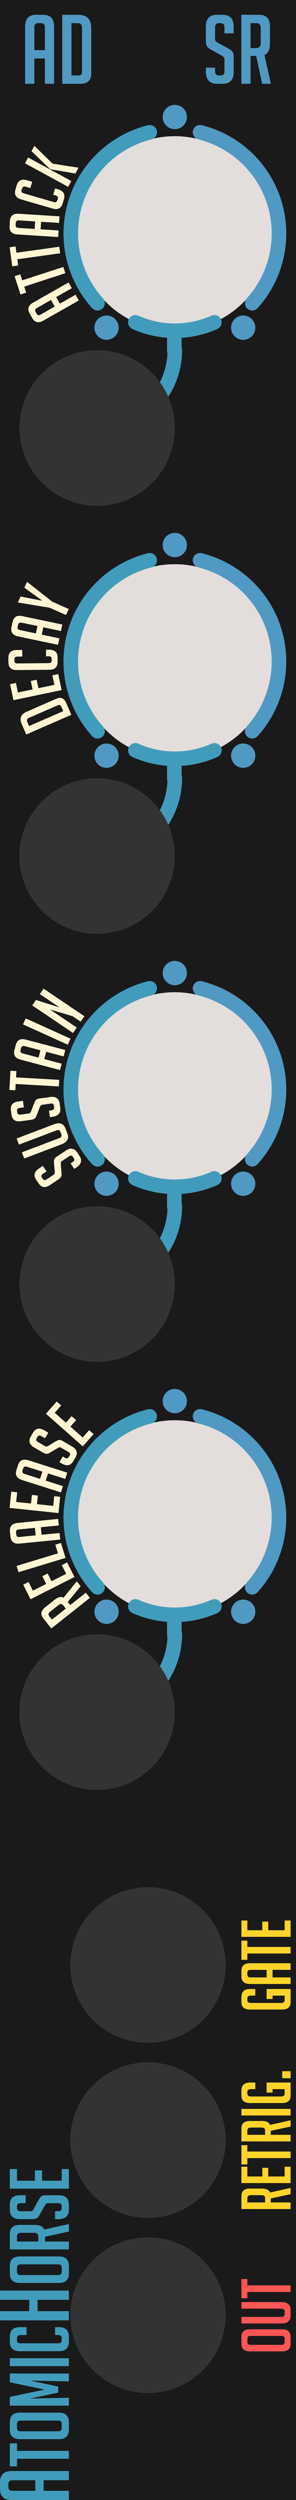<?xml version="1.0" encoding="UTF-8" standalone="no"?>
<svg
   xmlns:dc="http://purl.org/dc/elements/1.1/"
   xmlns:cc="http://creativecommons.org/ns#"
   xmlns:rdf="http://www.w3.org/1999/02/22-rdf-syntax-ns#"
   xmlns:svg="http://www.w3.org/2000/svg"
   xmlns="http://www.w3.org/2000/svg"
   xmlns:sodipodi="http://sodipodi.sourceforge.net/DTD/sodipodi-0.dtd"
   xmlns:inkscape="http://www.inkscape.org/namespaces/inkscape"
   sodipodi:docname="smallenvelope-1.svg"
   inkscape:version="1.0 (4035a4fb49, 2020-05-01)"
   id="svg8"
   version="1.1"
   viewBox="0 0 15.24 128.5"
   height="128.5mm"
   width="15.24mm">
  <defs
     id="defs2" />
  <sodipodi:namedview
     inkscape:bbox-paths="true"
     inkscape:snap-midpoints="false"
     inkscape:snap-smooth-nodes="true"
     inkscape:snap-intersection-paths="true"
     inkscape:object-paths="true"
     inkscape:snap-object-midpoints="true"
     inkscape:guide-bbox="true"
     id="base"
     pagecolor="#ffffff"
     bordercolor="#666666"
     borderopacity="1.0"
     inkscape:pageopacity="0.0"
     inkscape:pageshadow="2"
     inkscape:zoom="2.3225578"
     inkscape:cx="-84.449395"
     inkscape:cy="209.79339"
     inkscape:document-units="mm"
     inkscape:current-layer="layer1"
     showgrid="false"
     units="mm"
     inkscape:snap-bbox="true"
     inkscape:snap-page="true"
     inkscape:bbox-nodes="true"
     inkscape:snap-bbox-edge-midpoints="true"
     inkscape:window-width="1920"
     inkscape:window-height="1018"
     inkscape:window-x="0"
     inkscape:window-y="34"
     inkscape:window-maximized="1"
     inkscape:snap-bbox-midpoints="true"
     inkscape:snap-nodes="true"
     inkscape:document-rotation="0"
     showguides="true"
     inkscape:snap-others="true"
     inkscape:object-nodes="true"
     inkscape:snap-center="true">
    <sodipodi:guide
       inkscape:color="rgb(0,0,255)"
       inkscape:locked="false"
       inkscape:label=""
       id="guide993"
       orientation="0,1"
       position="23.986,50.5" />
    <sodipodi:guide
       position="1.163,102"
       orientation="0,1"
       id="guide960"
       inkscape:label=""
       inkscape:locked="false"
       inkscape:color="rgb(0,0,255)" />
    <sodipodi:guide
       position="15.24,116.5"
       orientation="0,1"
       id="guide968"
       inkscape:label=""
       inkscape:locked="false"
       inkscape:color="rgb(0,0,255)" />
    <sodipodi:guide
       position="8.976,3.596"
       orientation="-1,0"
       id="guide974"
       inkscape:label=""
       inkscape:locked="false"
       inkscape:color="rgb(0,0,255)" />
    <sodipodi:guide
       position="17.235,78.485"
       orientation="0,1"
       id="guide980"
       inkscape:label=""
       inkscape:locked="false"
       inkscape:color="rgb(0,0,255)" />
    <sodipodi:guide
       inkscape:color="rgb(0,0,255)"
       inkscape:locked="false"
       inkscape:label=""
       position="-1.179,62.5"
       orientation="0,1"
       id="guide986" />
    <sodipodi:guide
       inkscape:color="rgb(0,0,255)"
       inkscape:locked="false"
       inkscape:label=""
       position="20.661,18.5"
       orientation="0,1"
       id="guide1008" />
    <sodipodi:guide
       inkscape:color="rgb(0,0,255)"
       inkscape:locked="false"
       inkscape:label=""
       position="-1.239,40.5"
       orientation="0,1"
       id="guide1077" />
    <sodipodi:guide
       inkscape:color="rgb(0,0,255)"
       inkscape:locked="false"
       inkscape:label=""
       id="guide1078"
       orientation="0,1"
       position="18.916,9.5" />
    <sodipodi:guide
       id="guide1130"
       orientation="0,-1"
       position="36.919,119.5" />
    <sodipodi:guide
       inkscape:color="rgb(0,0,255)"
       inkscape:locked="false"
       inkscape:label=""
       id="guide994"
       orientation="0,1"
       position="24.533,94.5" />
    <sodipodi:guide
       inkscape:color="rgb(0,0,255)"
       inkscape:locked="false"
       inkscape:label=""
       id="guide1026"
       orientation="-1,0"
       position="5,64.82" />
    <sodipodi:guide
       inkscape:color="rgb(0,0,255)"
       inkscape:locked="false"
       inkscape:label=""
       id="guide1083"
       orientation="0,1"
       position="17.552,27.5" />
    <sodipodi:guide
       inkscape:color="rgb(0,0,255)"
       inkscape:locked="false"
       inkscape:label=""
       position="-5.445,66.5"
       orientation="0,1"
       id="guide1018" />
    <sodipodi:guide
       position="17.484,122.485"
       orientation="0,-1"
       id="guide1027" />
    <sodipodi:guide
       inkscape:color="rgb(0,0,255)"
       inkscape:locked="false"
       inkscape:label=""
       position="22.327,106.5"
       orientation="0,1"
       id="guide1041" />
    <sodipodi:guide
       inkscape:color="rgb(0,0,255)"
       inkscape:locked="false"
       inkscape:label=""
       position="13.529,84.5"
       orientation="0,1"
       id="guide1046" />
    <sodipodi:guide
       inkscape:color="rgb(0,0,255)"
       inkscape:locked="false"
       inkscape:label=""
       position="20.898,72.5"
       orientation="0,1"
       id="guide1055" />
    <sodipodi:guide
       inkscape:color="rgb(0,0,255)"
       inkscape:locked="false"
       inkscape:label=""
       id="guide1166"
       orientation="-1,0"
       position="7.62,30.074" />
    <sodipodi:guide
       inkscape:color="rgb(0,0,255)"
       inkscape:locked="false"
       inkscape:label=""
       id="guide1198"
       orientation="-0.707,0.707"
       position="5,106.5" />
    <sodipodi:guide
       inkscape:color="rgb(0,0,255)"
       inkscape:locked="false"
       inkscape:label=""
       id="guide1479"
       orientation="-0.707,0.707"
       position="6,36.5" />
    <sodipodi:guide
       id="guide1489"
       orientation="0,-1"
       position="12.636,100.485" />
  </sodipodi:namedview>
  <g
     inkscape:label="Layer 1"
     inkscape:groupmode="layer"
     id="layer1"
     transform="translate(0,-168.5)">
    <rect
       style="display:inline;opacity:1;vector-effect:none;fill:#1a1a1a;fill-opacity:1;fill-rule:evenodd;stroke:none;stroke-width:0.459;stroke-linecap:butt;stroke-linejoin:miter;stroke-miterlimit:4;stroke-dasharray:none;stroke-dashoffset:0;stroke-opacity:1;paint-order:normal"
       id="rect420"
       width="15.24"
       height="128.5"
       x="0"
       y="168.5" />
    <circle
       cy="180.5"
       cx="9"
       id="circle978"
       style="fill:#e3dedb;fill-opacity:1;stroke:none;stroke-width:4.226;stroke-linecap:round;stroke-linejoin:round;stroke-miterlimit:4;stroke-dasharray:none;paint-order:stroke markers fill"
       r="5" />
    <g
       inkscape:transform-center-x="-6.0757696"
       inkscape:transform-center-y="-1.6956449e-06"
       transform="rotate(-90,1.899,276.321)"
       style="font-style:normal;font-weight:normal;font-size:10.583px;line-height:1.25;font-family:sans-serif;letter-spacing:0px;word-spacing:0px;fill:#ffd42a;fill-opacity:1;stroke:none;stroke-width:0.265"
       id="text1061"
       aria-label="Gate">
      <path
         id="path1234"
         style="font-style:normal;font-variant:normal;font-weight:normal;font-stretch:normal;font-size:3.528px;font-family:BigNoodleTitling;-inkscape-font-specification:'BigNoodleTitling, Normal';font-variant-ligatures:normal;font-variant-caps:normal;font-variant-numeric:normal;font-variant-east-asian:normal;fill:#ffd42a;stroke-width:0.265"
         d="m 6.972,288.456 v -0.307 h 0.515 v 1.235 H 6.824 q -0.392,0 -0.392,-0.427 v -1.672 q 0,-0.434 0.392,-0.434 h 0.233 q 0.43,0 0.43,0.441 v 0.275 H 7.148 v -0.226 q 0,-0.183 -0.145,-0.183 h -0.085 q -0.148,0 -0.148,0.183 v 1.552 q 0,0.183 0.148,0.183 h 0.229 v -0.621 z" />
      <path
         id="path1236"
         style="font-style:normal;font-variant:normal;font-weight:normal;font-stretch:normal;font-size:3.528px;font-family:BigNoodleTitling;-inkscape-font-specification:'BigNoodleTitling, Normal';font-variant-ligatures:normal;font-variant-caps:normal;font-variant-numeric:normal;font-variant-east-asian:normal;fill:#ffd42a;stroke-width:0.265"
         d="M 8.083,289.384 H 7.745 v -2.099 q 0,-0.434 0.406,-0.434 h 0.254 q 0.406,0 0.406,0.434 v 2.099 H 8.471 v -0.928 H 8.083 Z m 0.388,-1.235 v -0.843 q 0,-0.148 -0.148,-0.148 h -0.092 q -0.148,0 -0.148,0.148 v 0.843 z" />
      <path
         id="path1238"
         style="font-style:normal;font-variant:normal;font-weight:normal;font-stretch:normal;font-size:3.528px;font-family:BigNoodleTitling;-inkscape-font-specification:'BigNoodleTitling, Normal';font-variant-ligatures:normal;font-variant-caps:normal;font-variant-numeric:normal;font-variant-east-asian:normal;fill:#ffd42a;stroke-width:0.265"
         d="m 9.65,287.158 v 2.226 H 9.311 v -2.226 H 8.986 V 286.851 h 0.988 v 0.307 z" />
      <path
         id="path1240"
         style="font-style:normal;font-variant:normal;font-weight:normal;font-stretch:normal;font-size:3.528px;font-family:BigNoodleTitling;-inkscape-font-specification:'BigNoodleTitling, Normal';font-variant-ligatures:normal;font-variant-caps:normal;font-variant-numeric:normal;font-variant-east-asian:normal;fill:#ffd42a;stroke-width:0.265"
         d="M 10.168,289.384 V 286.851 h 0.84 v 0.307 h -0.501 v 0.769 h 0.445 v 0.307 h -0.445 v 0.843 h 0.501 v 0.307 z" />
    </g>
    <g
       inkscape:transform-center-y="0.00054895444"
       inkscape:transform-center-x="-6.0757661"
       transform="rotate(-90,22.503,296.925)"
       style="font-style:normal;font-weight:normal;font-size:10.583px;line-height:1.25;font-family:sans-serif;letter-spacing:0px;word-spacing:0px;fill:#ff5555;fill-opacity:1;stroke:none;stroke-width:0.265"
       id="text1069"
       aria-label="OUT">
      <path
         id="path1262"
         style="font-style:normal;font-variant:normal;font-weight:normal;font-stretch:normal;font-size:3.528px;font-family:BigNoodleTitling;-inkscape-font-specification:'BigNoodleTitling, Normal';font-variant-ligatures:normal;font-variant-caps:normal;font-variant-numeric:normal;font-variant-east-asian:normal;fill:#ff5555;stroke-width:0.265"
         d="m 30.477,289.384 q -0.409,0 -0.409,-0.43 v -1.669 q 0,-0.434 0.406,-0.434 h 0.325 q 0.406,0 0.406,0.434 v 1.669 q 0,0.43 -0.409,0.43 z m 0.081,-0.307 h 0.173 q 0.134,0 0.134,-0.148 v -1.623 q 0,-0.148 -0.152,-0.148 h -0.159 q -0.148,0 -0.148,0.148 v 1.623 q 0,0.148 0.152,0.148 z" />
      <path
         id="path1264"
         style="font-style:normal;font-variant:normal;font-weight:normal;font-stretch:normal;font-size:3.528px;font-family:BigNoodleTitling;-inkscape-font-specification:'BigNoodleTitling, Normal';font-variant-ligatures:normal;font-variant-caps:normal;font-variant-numeric:normal;font-variant-east-asian:normal;fill:#ff5555;stroke-width:0.265"
         d="m 32.604,286.851 v 2.053 q 0,0.48 -0.409,0.48 h -0.286 q -0.406,0 -0.406,-0.483 V 286.851 h 0.339 v 2.06 q 0,0.166 0.148,0.166 h 0.138 q 0.138,0 0.138,-0.166 V 286.851 Z" />
      <path
         id="path1266"
         style="font-style:normal;font-variant:normal;font-weight:normal;font-stretch:normal;font-size:3.528px;font-family:BigNoodleTitling;-inkscape-font-specification:'BigNoodleTitling, Normal';font-variant-ligatures:normal;font-variant-caps:normal;font-variant-numeric:normal;font-variant-east-asian:normal;fill:#ff5555;stroke-width:0.265"
         d="m 33.462,287.158 v 2.226 h -0.339 v -2.226 H 32.798 V 286.851 h 0.988 v 0.307 z" />
    </g>
    <path
       sodipodi:open="true"
       d="m 4.556,184.505 a 5.985,5.985 0 0 1 -1.276,-5.754 5.985,5.985 0 0 1 4.275,-4.057"
       sodipodi:arc-type="arc"
       sodipodi:end="4.4680429"
       sodipodi:start="2.4085544"
       sodipodi:ry="5.9846907"
       sodipodi:rx="5.9846907"
       sodipodi:cy="180.49997"
       sodipodi:cx="9.0038071"
       sodipodi:type="arc"
       id="path1020"
       style="fill:none;stroke:none;stroke-width:0.75;stroke-linecap:round;stroke-linejoin:round;stroke-miterlimit:4;stroke-dasharray:none;stroke-opacity:1" />
    <path
       style="fill:none;stroke:#5099c3;stroke-width:0.75;stroke-linecap:round;stroke-linejoin:round;stroke-miterlimit:4;stroke-dasharray:none;stroke-opacity:1"
       id="path1022"
       sodipodi:type="arc"
       sodipodi:cx="9.0038071"
       sodipodi:cy="180.49997"
       sodipodi:rx="5.3596907"
       sodipodi:ry="5.3596907"
       sodipodi:start="4.9567351"
       sodipodi:end="0.73303829"
       sodipodi:arc-type="arc"
       d="m 10.3,175.299 a 5.36,5.36 0 0 1 3.829,3.633 5.36,5.36 0 0 1 -1.142,5.153"
       sodipodi:open="true" />
    <g
       inkscape:transform-center-y="1.1923094e-05"
       inkscape:transform-center-x="-6.0757719"
       style="font-style:normal;font-weight:normal;font-size:10.583px;line-height:1.25;font-family:sans-serif;fill:#ffd42a;fill-opacity:1;stroke:none;stroke-width:0.265"
       id="text1170"
       transform="rotate(-90,1,1)"
       aria-label="RETRIG.">
      <path
         id="path1445"
         style="font-style:normal;font-variant:normal;font-weight:normal;font-stretch:normal;font-size:3.528px;font-family:BigNoodleTitling;-inkscape-font-specification:'BigNoodleTitling, Normal';font-variant-ligatures:normal;font-variant-caps:normal;font-variant-numeric:normal;font-variant-east-asian:normal;fill:#ffd42a;stroke-width:0.265"
         d="m -280.042,12.429 h 0.663 q 0.388,0 0.388,0.434 v 0.624 q 0,0.332 -0.201,0.42 l 0.236,1.055 h -0.321 l -0.222,-1.023 h -0.205 v 1.023 h -0.339 z m 0.339,1.221 h 0.222 q 0.152,0 0.152,-0.183 v -0.547 q 0,-0.183 -0.152,-0.183 h -0.222 z" />
      <path
         id="path1447"
         style="font-style:normal;font-variant:normal;font-weight:normal;font-stretch:normal;font-size:3.528px;font-family:BigNoodleTitling;-inkscape-font-specification:'BigNoodleTitling, Normal';font-variant-ligatures:normal;font-variant-caps:normal;font-variant-numeric:normal;font-variant-east-asian:normal;fill:#ffd42a;stroke-width:0.265"
         d="m -278.708,14.962 v -2.533 h 0.84 v 0.307 h -0.501 v 0.769 h 0.445 v 0.307 h -0.445 v 0.843 h 0.501 v 0.307 z" />
      <path
         id="path1449"
         style="font-style:normal;font-variant:normal;font-weight:normal;font-stretch:normal;font-size:3.528px;font-family:BigNoodleTitling;-inkscape-font-specification:'BigNoodleTitling, Normal';font-variant-ligatures:normal;font-variant-caps:normal;font-variant-numeric:normal;font-variant-east-asian:normal;fill:#ffd42a;stroke-width:0.265"
         d="m -277.086,12.736 v 2.226 h -0.339 v -2.226 h -0.325 v -0.307 h 0.988 v 0.307 z" />
      <path
         id="path1451"
         style="font-style:normal;font-variant:normal;font-weight:normal;font-stretch:normal;font-size:3.528px;font-family:BigNoodleTitling;-inkscape-font-specification:'BigNoodleTitling, Normal';font-variant-ligatures:normal;font-variant-caps:normal;font-variant-numeric:normal;font-variant-east-asian:normal;fill:#ffd42a;stroke-width:0.265"
         d="m -276.567,12.429 h 0.663 q 0.388,0 0.388,0.434 v 0.624 q 0,0.332 -0.201,0.42 l 0.236,1.055 h -0.321 l -0.222,-1.023 h -0.205 v 1.023 h -0.339 z m 0.339,1.221 h 0.222 q 0.152,0 0.152,-0.183 v -0.547 q 0,-0.183 -0.152,-0.183 h -0.222 z" />
      <path
         id="path1453"
         style="font-style:normal;font-variant:normal;font-weight:normal;font-stretch:normal;font-size:3.528px;font-family:BigNoodleTitling;-inkscape-font-specification:'BigNoodleTitling, Normal';font-variant-ligatures:normal;font-variant-caps:normal;font-variant-numeric:normal;font-variant-east-asian:normal;fill:#ffd42a;stroke-width:0.265"
         d="m -275.234,14.962 v -2.533 h 0.339 v 2.533 z" />
      <path
         id="path1455"
         style="font-style:normal;font-variant:normal;font-weight:normal;font-stretch:normal;font-size:3.528px;font-family:BigNoodleTitling;-inkscape-font-specification:'BigNoodleTitling, Normal';font-variant-ligatures:normal;font-variant-caps:normal;font-variant-numeric:normal;font-variant-east-asian:normal;fill:#ffd42a;stroke-width:0.265"
         d="m -274.055,14.034 v -0.307 h 0.515 v 1.235 h -0.663 q -0.392,0 -0.392,-0.427 v -1.672 q 0,-0.434 0.392,-0.434 h 0.233 q 0.43,0 0.43,0.441 v 0.275 h -0.339 v -0.226 q 0,-0.183 -0.145,-0.183 h -0.085 q -0.148,0 -0.148,0.183 v 1.552 q 0,0.183 0.148,0.183 h 0.229 v -0.621 z" />
      <path
         id="path1457"
         style="font-style:normal;font-variant:normal;font-weight:normal;font-stretch:normal;font-size:3.528px;font-family:BigNoodleTitling;-inkscape-font-specification:'BigNoodleTitling, Normal';font-variant-ligatures:normal;font-variant-caps:normal;font-variant-numeric:normal;font-variant-east-asian:normal;fill:#ffd42a;stroke-width:0.265"
         d="m -272.958,14.532 v 0.43 h -0.36 v -0.43 z" />
    </g>
    <g
       inkscape:transform-center-y="0.01153831"
       inkscape:transform-center-x="6.7610659"
       style="font-style:normal;font-weight:normal;font-size:10.583px;line-height:1.25;font-family:sans-serif;fill:#fff6d5;fill-opacity:1;stroke:none;stroke-width:0.265"
       id="text1174"
       transform="rotate(6,18.268,180.998)"
       aria-label="ATTACK">
      <path
         id="path1389"
         style="font-style:normal;font-variant:normal;font-weight:normal;font-stretch:normal;font-size:3.528px;font-family:BigNoodleTitling;-inkscape-font-specification:'BigNoodleTitling, Normal';font-variant-ligatures:normal;font-variant-caps:normal;font-variant-numeric:normal;font-variant-east-asian:normal;fill:#fff6d5;fill-opacity:1"
         d="m 4.247,185.137 0.197,0.276 -1.708,1.221 q -0.353,0.252 -0.589,-0.078 l -0.148,-0.207 q -0.236,-0.33 0.117,-0.582 l 1.708,-1.221 0.197,0.276 -0.755,0.539 0.226,0.316 z m -1.23,0.402 -0.686,0.49 q -0.121,0.086 -0.034,0.207 l 0.053,0.075 q 0.086,0.121 0.207,0.034 l 0.686,-0.49 z" />
      <path
         id="path1391"
         style="font-style:normal;font-variant:normal;font-weight:normal;font-stretch:normal;font-size:3.528px;font-family:BigNoodleTitling;-inkscape-font-specification:'BigNoodleTitling, Normal';font-variant-ligatures:normal;font-variant-caps:normal;font-variant-numeric:normal;font-variant-east-asian:normal;fill:#fff6d5;fill-opacity:1"
         d="m 1.436,184.689 2.033,-0.906 0.138,0.309 -2.033,0.906 0.132,0.296 -0.28,0.125 -0.402,-0.902 0.28,-0.125 z" />
      <path
         id="path1393"
         style="font-style:normal;font-variant:normal;font-weight:normal;font-stretch:normal;font-size:3.528px;font-family:BigNoodleTitling;-inkscape-font-specification:'BigNoodleTitling, Normal';font-variant-ligatures:normal;font-variant-caps:normal;font-variant-numeric:normal;font-variant-east-asian:normal;fill:#fff6d5;fill-opacity:1"
         d="m 0.993,183.308 2.161,-0.535 0.081,0.329 -2.161,0.535 0.078,0.315 -0.298,0.074 -0.237,-0.959 0.298,-0.074 z" />
      <path
         id="path1395"
         style="font-style:normal;font-variant:normal;font-weight:normal;font-stretch:normal;font-size:3.528px;font-family:BigNoodleTitling;-inkscape-font-specification:'BigNoodleTitling, Normal';font-variant-ligatures:normal;font-variant-caps:normal;font-variant-numeric:normal;font-variant-east-asian:normal;fill:#fff6d5;fill-opacity:1"
         d="m 3.032,181.943 0.014,0.338 -2.097,0.087 q -0.434,0.018 -0.45,-0.387 l -0.011,-0.254 q -0.017,-0.405 0.417,-0.423 l 2.097,-0.087 0.014,0.338 -0.927,0.039 0.016,0.388 z m -1.25,-0.336 -0.842,0.035 q -0.148,0.006 -0.142,0.154 l 0.004,0.092 q 0.006,0.148 0.154,0.142 l 0.842,-0.035 z" />
      <path
         id="path1397"
         style="font-style:normal;font-variant:normal;font-weight:normal;font-stretch:normal;font-size:3.528px;font-family:BigNoodleTitling;-inkscape-font-specification:'BigNoodleTitling, Normal';font-variant-ligatures:normal;font-variant-caps:normal;font-variant-numeric:normal;font-variant-east-asian:normal;fill:#fff6d5;fill-opacity:1"
         d="m 2.624,179.813 0.16,0.029 q 0.424,0.076 0.352,0.475 l -0.039,0.215 q -0.072,0.399 -0.495,0.323 l -1.646,-0.296 q -0.424,-0.076 -0.352,-0.475 l 0.039,-0.215 q 0.072,-0.399 0.495,-0.323 l 0.281,0.051 -0.06,0.333 -0.257,-0.046 q -0.146,-0.026 -0.173,0.123 l -0.012,0.066 q -0.024,0.132 0.122,0.158 l 1.597,0.287 q 0.146,0.026 0.17,-0.106 l 0.015,-0.083 q 0.024,-0.132 -0.122,-0.158 l -0.135,-0.024 z" />
      <path
         id="path1399"
         style="font-style:normal;font-variant:normal;font-weight:normal;font-stretch:normal;font-size:3.528px;font-family:BigNoodleTitling;-inkscape-font-specification:'BigNoodleTitling, Normal';font-variant-ligatures:normal;font-variant-caps:normal;font-variant-numeric:normal;font-variant-east-asian:normal;fill:#fff6d5;fill-opacity:1"
         d="m 3.417,179.349 -0.13,0.313 -2.339,-0.972 0.13,-0.313 z m 0.299,-0.72 -0.13,0.313 -1.306,-0.084 -0.02,-0.008 -1.041,-0.815 0.119,-0.287 1.026,0.812 z" />
    </g>
    <path
       style="fill:none;stroke:#419cbc;stroke-width:0.75;stroke-linecap:round;stroke-linejoin:round;stroke-miterlimit:4;stroke-dasharray:none;stroke-opacity:1"
       id="path1183"
       sodipodi:type="arc"
       sodipodi:cx="9.0038071"
       sodipodi:cy="180.49997"
       sodipodi:rx="5.3596907"
       sodipodi:ry="5.3596907"
       sodipodi:start="2.4085544"
       sodipodi:end="4.4680429"
       sodipodi:arc-type="arc"
       d="m 5.021,184.086 a 5.36,5.36 0 0 1 -1.142,-5.153 5.36,5.36 0 0 1 3.829,-3.633"
       sodipodi:open="true" />
    <g
       inkscape:transform-center-y="-0.17177479"
       inkscape:transform-center-x="6.7576309"
       style="font-style:normal;font-weight:normal;font-size:10.583px;line-height:1.25;font-family:sans-serif;fill:#fff6d5;fill-opacity:1;stroke:none;stroke-width:0.265"
       id="text1223"
       transform="rotate(11.914,-91.019,191.679)"
       aria-label="DECAY">
      <path
         id="path1402"
         style="font-style:normal;font-variant:normal;font-weight:normal;font-stretch:normal;font-size:3.528px;font-family:BigNoodleTitling;-inkscape-font-specification:'BigNoodleTitling, Normal';font-variant-ligatures:normal;font-variant-caps:normal;font-variant-numeric:normal;font-variant-east-asian:normal;fill:#fff6d5;fill-opacity:1"
         d="M 4.433,185.399 2.37,186.869 2.029,186.389 q -0.276,-0.388 0.12,-0.67 l 1.368,-0.974 q 0.299,-0.213 0.534,0.118 z M 3.987,185.301 3.839,185.094 q -0.078,-0.109 -0.17,-0.044 l -1.322,0.942 q -0.149,0.106 -0.061,0.23 l 0.137,0.193 z" />
      <path
         id="path1404"
         style="font-style:normal;font-variant:normal;font-weight:normal;font-stretch:normal;font-size:3.528px;font-family:BigNoodleTitling;-inkscape-font-specification:'BigNoodleTitling, Normal';font-variant-ligatures:normal;font-variant-caps:normal;font-variant-numeric:normal;font-variant-east-asian:normal;fill:#fff6d5;fill-opacity:1"
         d="m 3.68,184.26 -2.319,1.02 -0.338,-0.769 0.281,-0.124 0.202,0.459 0.704,-0.31 -0.179,-0.407 0.281,-0.124 0.179,0.407 0.772,-0.339 -0.202,-0.459 0.281,-0.124 z" />
      <path
         id="path1406"
         style="font-style:normal;font-variant:normal;font-weight:normal;font-stretch:normal;font-size:3.528px;font-family:BigNoodleTitling;-inkscape-font-specification:'BigNoodleTitling, Normal';font-variant-ligatures:normal;font-variant-caps:normal;font-variant-numeric:normal;font-variant-east-asian:normal;fill:#fff6d5;fill-opacity:1"
         d="m 2.466,182.397 0.158,-0.035 q 0.42,-0.093 0.508,0.303 l 0.047,0.214 q 0.087,0.396 -0.333,0.489 l -1.633,0.36 q -0.42,0.093 -0.508,-0.303 l -0.047,-0.214 q -0.087,-0.396 0.333,-0.489 l 0.279,-0.062 0.073,0.331 -0.255,0.056 q -0.145,0.032 -0.112,0.18 l 0.014,0.065 q 0.029,0.131 0.174,0.099 l 1.585,-0.35 q 0.145,-0.032 0.116,-0.163 l -0.018,-0.083 q -0.029,-0.131 -0.174,-0.099 l -0.134,0.03 z" />
      <path
         id="path1408"
         style="font-style:normal;font-variant:normal;font-weight:normal;font-stretch:normal;font-size:3.528px;font-family:BigNoodleTitling;-inkscape-font-specification:'BigNoodleTitling, Normal';font-variant-ligatures:normal;font-variant-caps:normal;font-variant-numeric:normal;font-variant-east-asian:normal;fill:#fff6d5;fill-opacity:1"
         d="m 3.019,181.682 3.286e-4,0.339 -2.099,0.002 q -0.434,4.2e-4 -0.434,-0.405 l -2.4642e-4,-0.254 q -3.9359e-4,-0.406 0.434,-0.406 l 2.099,-0.002 3.286e-4,0.339 -0.928,9e-4 3.765e-4,0.388 z m -1.235,-0.387 -0.843,8.2e-4 q -0.148,1.4e-4 -0.148,0.148 l 8.899e-5,0.092 q 1.4374e-4,0.148 0.148,0.148 l 0.843,-8.2e-4 z" />
      <path
         id="path1410"
         style="font-style:normal;font-variant:normal;font-weight:normal;font-stretch:normal;font-size:3.528px;font-family:BigNoodleTitling;-inkscape-font-specification:'BigNoodleTitling, Normal';font-variant-ligatures:normal;font-variant-caps:normal;font-variant-numeric:normal;font-variant-east-asian:normal;fill:#fff6d5;fill-opacity:1"
         d="m 3.181,180.107 -0.07,0.331 -0.911,-0.193 -1.653,0.075 0.07,-0.328 1.129,-0.02 0.002,-0.01 -1.029,-0.453 0.07,-0.328 1.482,0.733 z" />
    </g>
    <path
       sodipodi:open="true"
       d="m 4.553,228.505 a 5.985,5.985 0 0 1 -1.276,-5.754 5.985,5.985 0 0 1 4.275,-4.057"
       sodipodi:arc-type="arc"
       sodipodi:end="4.4680429"
       sodipodi:start="2.4085544"
       sodipodi:ry="5.9846907"
       sodipodi:rx="5.9846907"
       sodipodi:cy="224.49998"
       sodipodi:cx="9"
       sodipodi:type="arc"
       id="path1355"
       style="fill:none;stroke:none;stroke-width:0.75;stroke-linecap:round;stroke-linejoin:round;stroke-miterlimit:4;stroke-dasharray:none;stroke-opacity:1" />
    <g
       inkscape:transform-center-y="-0.069062912"
       inkscape:transform-center-x="6.6015795"
       style="font-style:normal;font-weight:normal;font-size:10.583px;line-height:1.25;font-family:sans-serif;fill:#fff6d5;fill-opacity:1;stroke:none;stroke-width:0.265"
       id="text1361"
       transform="rotate(2.272,-1075.467,203.275)"
       aria-label="SUSTAIN">
      <path
         id="path1413"
         style="font-style:normal;font-variant:normal;font-weight:normal;font-stretch:normal;font-size:3.528px;font-family:BigNoodleTitling;-inkscape-font-specification:'BigNoodleTitling, Normal';font-variant-ligatures:normal;font-variant-caps:normal;font-variant-numeric:normal;font-variant-east-asian:normal;fill:#fff6d5;fill-opacity:1"
         d="m 2.556,185.958 -0.18,0.13 q -0.123,0.089 -0.036,0.209 l 0.031,0.043 q 0.085,0.117 0.208,0.028 l 0.34,-0.246 q 0.057,-0.041 0.061,-0.079 0.003,-0.037 -0.002,-0.112 l -0.048,-0.361 q -0.014,-0.121 -0.01,-0.176 -0.001,-0.056 0.024,-0.105 0.023,-0.047 0.131,-0.126 l 0.437,-0.317 q 0.346,-0.25 0.586,0.081 l 0.122,0.169 q 0.238,0.329 -0.139,0.602 l -0.103,0.074 -0.199,-0.274 0.111,-0.081 q 0.12,-0.087 0.031,-0.21 l -0.035,-0.049 q -0.079,-0.109 -0.199,-0.022 l -0.349,0.253 q -0.057,0.041 -0.061,0.079 -0.003,0.037 0.002,0.112 l 0.043,0.366 q 0.016,0.119 0.014,0.182 -0.005,0.06 -0.041,0.112 -0.039,0.054 -0.119,0.112 l -0.42,0.304 q -0.351,0.255 -0.589,-0.074 l -0.124,-0.171 q -0.238,-0.329 0.113,-0.583 l 0.2,-0.145 z" />
      <path
         id="path1415"
         style="font-style:normal;font-variant:normal;font-weight:normal;font-stretch:normal;font-size:3.528px;font-family:BigNoodleTitling;-inkscape-font-specification:'BigNoodleTitling, Normal';font-variant-ligatures:normal;font-variant-caps:normal;font-variant-numeric:normal;font-variant-east-asian:normal;fill:#fff6d5;fill-opacity:1"
         d="m 0.951,184.329 1.889,-0.804 q 0.441,-0.188 0.602,0.189 l 0.112,0.263 q 0.159,0.373 -0.286,0.563 l -1.886,0.802 -0.133,-0.312 1.896,-0.807 q 0.153,-0.065 0.095,-0.201 l -0.054,-0.127 q -0.054,-0.127 -0.206,-0.062 l -1.896,0.807 z" />
      <path
         id="path1417"
         style="font-style:normal;font-variant:normal;font-weight:normal;font-stretch:normal;font-size:3.528px;font-family:BigNoodleTitling;-inkscape-font-specification:'BigNoodleTitling, Normal';font-variant-ligatures:normal;font-variant-caps:normal;font-variant-numeric:normal;font-variant-east-asian:normal;fill:#fff6d5;fill-opacity:1"
         d="m 1.26,182.716 -0.219,0.039 q -0.149,0.027 -0.123,0.173 l 0.009,0.052 q 0.026,0.142 0.175,0.116 l 0.413,-0.074 q 0.069,-0.013 0.089,-0.045 0.019,-0.032 0.046,-0.102 l 0.113,-0.347 q 0.04,-0.115 0.068,-0.163 0.023,-0.051 0.067,-0.084 0.041,-0.032 0.173,-0.056 l 0.531,-0.095 q 0.42,-0.075 0.493,0.327 l 0.037,0.205 q 0.072,0.399 -0.387,0.482 l -0.125,0.022 -0.06,-0.333 0.135,-0.024 q 0.146,-0.026 0.119,-0.176 l -0.011,-0.059 q -0.024,-0.132 -0.17,-0.106 l -0.424,0.076 q -0.069,0.013 -0.089,0.045 -0.019,0.032 -0.046,0.102 l -0.12,0.348 q -0.037,0.114 -0.066,0.17 -0.03,0.052 -0.085,0.083 -0.059,0.032 -0.156,0.05 l -0.51,0.092 q -0.427,0.077 -0.499,-0.323 l -0.037,-0.208 q -0.072,-0.399 0.355,-0.476 l 0.243,-0.044 z" />
      <path
         id="path1419"
         style="font-style:normal;font-variant:normal;font-weight:normal;font-stretch:normal;font-size:3.528px;font-family:BigNoodleTitling;-inkscape-font-specification:'BigNoodleTitling, Normal';font-variant-ligatures:normal;font-variant-caps:normal;font-variant-numeric:normal;font-variant-east-asian:normal;fill:#fff6d5;fill-opacity:1"
         d="m 0.797,181.193 2.226,0.037 -0.006,0.339 -2.226,-0.037 -0.005,0.325 -0.307,-0.005 0.017,-0.988 0.307,0.005 z" />
      <path
         id="path1421"
         style="font-style:normal;font-variant:normal;font-weight:normal;font-stretch:normal;font-size:3.528px;font-family:BigNoodleTitling;-inkscape-font-specification:'BigNoodleTitling, Normal';font-variant-ligatures:normal;font-variant-caps:normal;font-variant-numeric:normal;font-variant-east-asian:normal;fill:#fff6d5;fill-opacity:1"
         d="m 3.118,180.396 -0.073,0.331 -2.049,-0.454 q -0.424,-0.094 -0.336,-0.49 l 0.055,-0.248 q 0.088,-0.396 0.511,-0.302 l 2.049,0.454 -0.073,0.331 -0.906,-0.201 -0.084,0.379 z m -1.122,-0.646 -0.823,-0.182 q -0.145,-0.032 -0.177,0.113 l -0.02,0.09 q -0.032,0.145 0.113,0.177 l 0.823,0.182 z" />
      <path
         id="path1423"
         style="font-style:normal;font-variant:normal;font-weight:normal;font-stretch:normal;font-size:3.528px;font-family:BigNoodleTitling;-inkscape-font-specification:'BigNoodleTitling, Normal';font-variant-ligatures:normal;font-variant-caps:normal;font-variant-numeric:normal;font-variant-east-asian:normal;fill:#fff6d5;fill-opacity:1"
         d="m 3.394,179.408 -2.347,-0.951 0.127,-0.314 2.347,0.951 z" />
      <path
         id="path1425"
         style="font-style:normal;font-variant:normal;font-weight:normal;font-stretch:normal;font-size:3.528px;font-family:BigNoodleTitling;-inkscape-font-specification:'BigNoodleTitling, Normal';font-variant-ligatures:normal;font-variant-caps:normal;font-variant-numeric:normal;font-variant-east-asian:normal;fill:#fff6d5;fill-opacity:1"
         d="m 2.895,177.511 -1.041,-0.644 0.178,-0.288 2.155,1.332 -0.178,0.288 -0.429,-0.265 -1.172,-0.297 1.41,0.872 -0.178,0.288 -2.155,-1.332 0.178,-0.288 z" />
    </g>
    <g
       inkscape:transform-center-y="-0.14019253"
       inkscape:transform-center-x="6.3506145"
       style="font-style:normal;font-weight:normal;font-size:10.583px;line-height:1.25;font-family:sans-serif;fill:#fff6d5;fill-opacity:1;stroke:none;stroke-width:0.265"
       id="text1379"
       transform="rotate(-2.769,1354.041,214.026)"
       aria-label="RELAEASE">
      <path
         id="path1428"
         style="font-style:normal;font-variant:normal;font-weight:normal;font-stretch:normal;font-size:3.528px;font-family:BigNoodleTitling;-inkscape-font-specification:'BigNoodleTitling, Normal';font-variant-ligatures:normal;font-variant-caps:normal;font-variant-numeric:normal;font-variant-east-asian:normal;fill:#fff6d5;fill-opacity:1"
         d="m 2.375,186.873 -0.386,-0.539 q -0.226,-0.315 0.127,-0.568 l 0.508,-0.364 q 0.27,-0.193 0.458,-0.081 l 0.72,-0.806 0.187,0.261 -0.702,0.777 0.119,0.166 0.832,-0.596 0.197,0.275 z m 0.795,-0.986 -0.129,-0.181 q -0.088,-0.123 -0.237,-0.017 l -0.444,0.318 q -0.149,0.107 -0.061,0.23 l 0.129,0.181 z" />
      <path
         id="path1430"
         style="font-style:normal;font-variant:normal;font-weight:normal;font-stretch:normal;font-size:3.528px;font-family:BigNoodleTitling;-inkscape-font-specification:'BigNoodleTitling, Normal';font-variant-ligatures:normal;font-variant-caps:normal;font-variant-numeric:normal;font-variant-east-asian:normal;fill:#fff6d5;fill-opacity:1"
         d="m 3.694,184.288 -2.313,1.032 -0.342,-0.767 0.28,-0.125 0.204,0.457 0.702,-0.313 -0.181,-0.406 0.28,-0.125 0.181,0.406 0.77,-0.344 -0.204,-0.457 0.28,-0.125 z" />
      <path
         id="path1432"
         style="font-style:normal;font-variant:normal;font-weight:normal;font-stretch:normal;font-size:3.528px;font-family:BigNoodleTitling;-inkscape-font-specification:'BigNoodleTitling, Normal';font-variant-ligatures:normal;font-variant-caps:normal;font-variant-numeric:normal;font-variant-east-asian:normal;fill:#fff6d5;fill-opacity:1"
         d="m 3.086,182.506 0.196,0.78 -2.457,0.616 -0.082,-0.328 2.159,-0.542 -0.113,-0.452 z" />
      <path
         id="path1434"
         style="font-style:normal;font-variant:normal;font-weight:normal;font-stretch:normal;font-size:3.528px;font-family:BigNoodleTitling;-inkscape-font-specification:'BigNoodleTitling, Normal';font-variant-ligatures:normal;font-variant-caps:normal;font-variant-numeric:normal;font-variant-east-asian:normal;fill:#fff6d5;fill-opacity:1"
         d="m 3.036,181.992 0.017,0.338 -2.096,0.105 q -0.433,0.022 -0.454,-0.384 l -0.013,-0.254 q -0.02,-0.405 0.413,-0.427 l 2.096,-0.105 0.017,0.338 -0.927,0.046 0.019,0.388 z m -1.253,-0.326 -0.842,0.042 q -0.148,0.007 -0.141,0.155 l 0.005,0.092 q 0.007,0.148 0.155,0.141 l 0.842,-0.042 z" />
      <path
         id="path1436"
         style="font-style:normal;font-variant:normal;font-weight:normal;font-stretch:normal;font-size:3.528px;font-family:BigNoodleTitling;-inkscape-font-specification:'BigNoodleTitling, Normal';font-variant-ligatures:normal;font-variant-caps:normal;font-variant-numeric:normal;font-variant-east-asian:normal;fill:#fff6d5;fill-opacity:1"
         d="m 3.031,180.965 -2.503,-0.387 0.128,-0.83 0.303,0.047 -0.077,0.495 0.76,0.117 0.068,-0.439 0.303,0.047 -0.068,0.439 0.833,0.129 0.077,-0.495 0.303,0.047 z" />
      <path
         id="path1438"
         style="font-style:normal;font-variant:normal;font-weight:normal;font-stretch:normal;font-size:3.528px;font-family:BigNoodleTitling;-inkscape-font-specification:'BigNoodleTitling, Normal';font-variant-ligatures:normal;font-variant-caps:normal;font-variant-numeric:normal;font-variant-east-asian:normal;fill:#fff6d5;fill-opacity:1"
         d="m 3.327,179.594 -0.118,0.317 -1.967,-0.732 q -0.407,-0.151 -0.265,-0.532 l 0.089,-0.238 q 0.141,-0.38 0.548,-0.229 l 1.967,0.732 -0.118,0.317 -0.87,-0.324 -0.135,0.364 z M 2.306,178.8 1.515,178.506 q -0.139,-0.052 -0.191,0.087 l -0.032,0.086 q -0.052,0.139 0.087,0.191 l 0.79,0.294 z" />
      <path
         id="path1440"
         style="font-style:normal;font-variant:normal;font-weight:normal;font-stretch:normal;font-size:3.528px;font-family:BigNoodleTitling;-inkscape-font-specification:'BigNoodleTitling, Normal';font-variant-ligatures:normal;font-variant-caps:normal;font-variant-numeric:normal;font-variant-east-asian:normal;fill:#fff6d5;fill-opacity:1"
         d="m 2.521,177.093 -0.186,-0.121 q -0.127,-0.083 -0.208,0.042 l -0.029,0.044 q -0.079,0.121 0.049,0.204 l 0.352,0.228 q 0.059,0.038 0.095,0.028 0.036,-0.01 0.103,-0.042 l 0.32,-0.175 q 0.108,-0.056 0.161,-0.072 0.052,-0.021 0.106,-0.015 0.052,0.004 0.164,0.077 l 0.453,0.294 q 0.358,0.232 0.136,0.576 l -0.113,0.175 q -0.221,0.34 -0.611,0.087 l -0.107,-0.069 0.184,-0.284 0.115,0.075 q 0.124,0.081 0.207,-0.047 l 0.033,-0.05 q 0.073,-0.112 -0.051,-0.193 l -0.361,-0.234 q -0.059,-0.038 -0.095,-0.028 -0.036,0.01 -0.103,0.042 l -0.326,0.172 q -0.105,0.058 -0.164,0.079 -0.058,0.017 -0.119,0.003 -0.065,-0.017 -0.148,-0.07 l -0.435,-0.282 q -0.364,-0.236 -0.143,-0.576 l 0.115,-0.178 q 0.221,-0.34 0.585,-0.104 l 0.207,0.134 z" />
      <path
         id="path1442"
         style="font-style:normal;font-variant:normal;font-weight:normal;font-stretch:normal;font-size:3.528px;font-family:BigNoodleTitling;-inkscape-font-specification:'BigNoodleTitling, Normal';font-variant-ligatures:normal;font-variant-caps:normal;font-variant-numeric:normal;font-variant-east-asian:normal;fill:#fff6d5;fill-opacity:1"
         d="m 4.447,177.601 -1.815,-1.766 0.585,-0.602 0.22,0.214 -0.349,0.359 0.551,0.536 0.31,-0.319 0.22,0.214 -0.31,0.319 0.604,0.588 0.349,-0.359 0.22,0.214 z" />
    </g>
    <path
       sodipodi:open="true"
       d="m 11.037,185.068 a 5,5 0 0 1 -4.067,0"
       sodipodi:arc-type="arc"
       sodipodi:end="1.9896753"
       sodipodi:start="1.1519173"
       sodipodi:ry="4.9999399"
       sodipodi:rx="4.9999399"
       sodipodi:cy="180.49997"
       sodipodi:cx="9.0038071"
       sodipodi:type="arc"
       id="path1493"
       style="fill:none;stroke:#419cbc;stroke-width:0.75;stroke-linecap:round;stroke-linejoin:round;stroke-miterlimit:4;stroke-dasharray:none;stroke-opacity:1" />
    <circle
       r="5"
       style="fill:#e3dedb;fill-opacity:1;stroke:none;stroke-width:4.226;stroke-linecap:round;stroke-linejoin:round;stroke-miterlimit:4;stroke-dasharray:none;paint-order:stroke markers fill"
       id="circle1495"
       cx="9"
       cy="202.5" />
    <path
       sodipodi:open="true"
       d="m 10.3,197.299 a 5.36,5.36 0 0 1 3.829,3.633 5.36,5.36 0 0 1 -1.142,5.153"
       sodipodi:arc-type="arc"
       sodipodi:end="0.73303829"
       sodipodi:start="4.9567351"
       sodipodi:ry="5.3596907"
       sodipodi:rx="5.3596907"
       sodipodi:cy="202.49998"
       sodipodi:cx="9.0038071"
       sodipodi:type="arc"
       id="path1497"
       style="fill:none;stroke:#5099c3;stroke-width:0.75;stroke-linecap:round;stroke-linejoin:round;stroke-miterlimit:4;stroke-dasharray:none;stroke-opacity:1" />
    <path
       sodipodi:open="true"
       d="M 5.021,206.086 A 5.36,5.36 0 0 1 3.878,200.933 5.36,5.36 0 0 1 7.707,197.299"
       sodipodi:arc-type="arc"
       sodipodi:end="4.4680429"
       sodipodi:start="2.4085544"
       sodipodi:ry="5.3596907"
       sodipodi:rx="5.3596907"
       sodipodi:cy="202.49998"
       sodipodi:cx="9.0038071"
       sodipodi:type="arc"
       id="path1499"
       style="fill:none;stroke:#419cbc;stroke-width:0.75;stroke-linecap:round;stroke-linejoin:round;stroke-miterlimit:4;stroke-dasharray:none;stroke-opacity:1" />
    <path
       style="fill:none;stroke:#419cbc;stroke-width:0.75;stroke-linecap:round;stroke-linejoin:round;stroke-miterlimit:4;stroke-dasharray:none;stroke-opacity:1"
       id="path1501"
       sodipodi:type="arc"
       sodipodi:cx="9.0038071"
       sodipodi:cy="202.49998"
       sodipodi:rx="4.9999399"
       sodipodi:ry="4.9999399"
       sodipodi:start="1.1519173"
       sodipodi:end="1.9896753"
       sodipodi:arc-type="arc"
       d="m 11.037,207.068 a 5,5 0 0 1 -4.067,0"
       sodipodi:open="true" />
    <circle
       cy="224.5"
       cx="9"
       id="circle1511"
       style="fill:#e3dedb;fill-opacity:1;stroke:none;stroke-width:4.226;stroke-linecap:round;stroke-linejoin:round;stroke-miterlimit:4;stroke-dasharray:none;paint-order:stroke markers fill"
       r="5" />
    <path
       style="fill:none;stroke:#5099c3;stroke-width:0.75;stroke-linecap:round;stroke-linejoin:round;stroke-miterlimit:4;stroke-dasharray:none;stroke-opacity:1"
       id="path1513"
       sodipodi:type="arc"
       sodipodi:cx="9.0038071"
       sodipodi:cy="224.49998"
       sodipodi:rx="5.3596907"
       sodipodi:ry="5.3596907"
       sodipodi:start="4.9567351"
       sodipodi:end="0.73303829"
       sodipodi:arc-type="arc"
       d="m 10.3,219.299 a 5.36,5.36 0 0 1 3.829,3.633 5.36,5.36 0 0 1 -1.142,5.153"
       sodipodi:open="true" />
    <path
       style="fill:none;stroke:#419cbc;stroke-width:0.75;stroke-linecap:round;stroke-linejoin:round;stroke-miterlimit:4;stroke-dasharray:none;stroke-opacity:1"
       id="path1515"
       sodipodi:type="arc"
       sodipodi:cx="9.0038071"
       sodipodi:cy="224.49998"
       sodipodi:rx="5.3596907"
       sodipodi:ry="5.3596907"
       sodipodi:start="2.4085544"
       sodipodi:end="4.4680429"
       sodipodi:arc-type="arc"
       d="M 5.021,228.086 A 5.36,5.36 0 0 1 3.878,222.933 5.36,5.36 0 0 1 7.707,219.299"
       sodipodi:open="true" />
    <path
       sodipodi:open="true"
       d="m 11.037,229.068 a 5,5 0 0 1 -4.067,0"
       sodipodi:arc-type="arc"
       sodipodi:end="1.9896753"
       sodipodi:start="1.1519173"
       sodipodi:ry="4.9999399"
       sodipodi:rx="4.9999399"
       sodipodi:cy="224.49998"
       sodipodi:cx="9.0038071"
       sodipodi:type="arc"
       id="path1517"
       style="fill:none;stroke:#419cbc;stroke-width:0.75;stroke-linecap:round;stroke-linejoin:round;stroke-miterlimit:4;stroke-dasharray:none;stroke-opacity:1" />
    <circle
       r="5"
       style="fill:#e3dedb;fill-opacity:1;stroke:none;stroke-width:4.226;stroke-linecap:round;stroke-linejoin:round;stroke-miterlimit:4;stroke-dasharray:none;paint-order:stroke markers fill"
       id="circle1527"
       cx="9"
       cy="246.5" />
    <path
       sodipodi:open="true"
       d="m 10.3,241.299 a 5.36,5.36 0 0 1 3.829,3.633 5.36,5.36 0 0 1 -1.142,5.153"
       sodipodi:arc-type="arc"
       sodipodi:end="0.73303829"
       sodipodi:start="4.9567351"
       sodipodi:ry="5.3596907"
       sodipodi:rx="5.3596907"
       sodipodi:cy="246.49998"
       sodipodi:cx="9.0038071"
       sodipodi:type="arc"
       id="path1529"
       style="fill:none;stroke:#5099c3;stroke-width:0.75;stroke-linecap:round;stroke-linejoin:round;stroke-miterlimit:4;stroke-dasharray:none;stroke-opacity:1" />
    <path
       sodipodi:open="true"
       d="M 5.021,250.086 A 5.36,5.36 0 0 1 3.878,244.933 5.36,5.36 0 0 1 7.707,241.299"
       sodipodi:arc-type="arc"
       sodipodi:end="4.4680429"
       sodipodi:start="2.4085544"
       sodipodi:ry="5.3596907"
       sodipodi:rx="5.3596907"
       sodipodi:cy="246.49998"
       sodipodi:cx="9.0038071"
       sodipodi:type="arc"
       id="path1531"
       style="fill:none;stroke:#419cbc;stroke-width:0.75;stroke-linecap:round;stroke-linejoin:round;stroke-miterlimit:4;stroke-dasharray:none;stroke-opacity:1" />
    <path
       style="fill:none;stroke:#419cbc;stroke-width:0.75;stroke-linecap:round;stroke-linejoin:round;stroke-miterlimit:4;stroke-dasharray:none;stroke-opacity:1"
       id="path1533"
       sodipodi:type="arc"
       sodipodi:cx="9.0038071"
       sodipodi:cy="246.49998"
       sodipodi:rx="4.9999399"
       sodipodi:ry="4.9999399"
       sodipodi:start="1.1519173"
       sodipodi:end="1.9896753"
       sodipodi:arc-type="arc"
       d="m 11.037,251.068 a 5,5 0 0 1 -4.067,0"
       sodipodi:open="true" />
  </g>
  <g
     inkscape:label="text"
     id="layer3"
     inkscape:groupmode="layer">
    <g
       style="font-style:normal;font-weight:normal;font-size:10.583px;line-height:1.25;font-family:sans-serif;fill:#5099c3;fill-opacity:1;stroke:none;stroke-width:0.07"
       id="text1462"
       aria-label="AD       SR">
      <path
         id="path1470"
         style="font-style:normal;font-variant:normal;font-weight:normal;font-stretch:normal;font-size:4.939px;font-family:BigNoodleTitling;-inkscape-font-specification:'BigNoodleTitling, Normal';font-variant-ligatures:normal;font-variant-caps:normal;font-variant-numeric:normal;font-variant-east-asian:normal;fill:#5099c3;stroke-width:0.07;fill-opacity:1"
         d="M 1.767,4.306 H 1.293 V 1.368 q 0,-0.607 0.568,-0.607 h 0.356 q 0.568,0 0.568,0.607 V 4.306 H 2.311 V 3.007 H 1.767 Z M 2.311,2.578 V 1.397 q 0,-0.207 -0.207,-0.207 H 1.975 q -0.207,0 -0.207,0.207 v 1.18 z" />
      <path
         id="path1472"
         style="font-style:normal;font-variant:normal;font-weight:normal;font-stretch:normal;font-size:4.939px;font-family:BigNoodleTitling;-inkscape-font-specification:'BigNoodleTitling, Normal';font-variant-ligatures:normal;font-variant-caps:normal;font-variant-numeric:normal;font-variant-east-asian:normal;fill:#5099c3;stroke-width:0.07;fill-opacity:1"
         d="M 3.205,4.306 V 0.76 h 0.825 q 0.667,0 0.667,0.682 v 2.351 q 0,0.514 -0.568,0.514 z M 3.679,3.877 h 0.356 q 0.188,0 0.188,-0.158 V 1.447 q 0,-0.257 -0.212,-0.257 H 3.679 Z" />
      <path
         id="path1474"
         style="font-style:normal;font-variant:normal;font-weight:normal;font-stretch:normal;font-size:4.939px;font-family:BigNoodleTitling;-inkscape-font-specification:'BigNoodleTitling, Normal';font-variant-ligatures:normal;font-variant-caps:normal;font-variant-numeric:normal;font-variant-east-asian:normal;fill:#5099c3;stroke-width:0.07;fill-opacity:1"
         d="M 11.556,1.713 V 1.402 q 0,-0.212 -0.207,-0.212 h -0.074 q -0.202,0 -0.202,0.212 v 0.588 q 0,0.099 0.04,0.133 0.04,0.035 0.128,0.089 l 0.449,0.242 q 0.148,0.084 0.207,0.133 0.064,0.044 0.099,0.114 0.035,0.064 0.035,0.252 v 0.756 q 0,0.598 -0.573,0.598 h -0.291 q -0.568,0 -0.568,-0.652 v -0.178 h 0.474 v 0.193 q 0,0.207 0.212,0.207 h 0.084 q 0.188,0 0.188,-0.207 V 3.067 q 0,-0.099 -0.04,-0.133 -0.04,-0.035 -0.128,-0.089 L 10.939,2.593 q -0.148,-0.079 -0.217,-0.133 -0.064,-0.054 -0.094,-0.138 -0.03,-0.089 -0.03,-0.227 V 1.368 q 0,-0.607 0.568,-0.607 h 0.296 q 0.568,0 0.568,0.607 V 1.713 Z" />
      <path
         id="path1476"
         style="font-style:normal;font-variant:normal;font-weight:normal;font-stretch:normal;font-size:4.939px;font-family:BigNoodleTitling;-inkscape-font-specification:'BigNoodleTitling, Normal';font-variant-ligatures:normal;font-variant-caps:normal;font-variant-numeric:normal;font-variant-east-asian:normal;fill:#5099c3;stroke-width:0.07;fill-opacity:1"
         d="m 12.426,0.76 h 0.929 q 0.543,0 0.543,0.607 v 0.874 q 0,0.464 -0.282,0.588 l 0.331,1.477 h -0.449 l -0.311,-1.432 h -0.286 v 1.432 h -0.474 z m 0.474,1.709 h 0.311 q 0.212,0 0.212,-0.257 V 1.447 q 0,-0.257 -0.212,-0.257 h -0.311 z" />
    </g>
  </g>
  <g
     inkscape:groupmode="layer"
     id="layer2"
     inkscape:label="components"
     style="display:inline">
    <circle
       style="display:inline;opacity:1;vector-effect:none;fill:#333333;fill-opacity:1;fill-rule:evenodd;stroke:none;stroke-width:1;stroke-linecap:butt;stroke-linejoin:miter;stroke-miterlimit:4;stroke-dasharray:none;stroke-dashoffset:0;stroke-opacity:1;paint-order:normal"
       id="circle4958"
       cx="7.62"
       cy="101"
       r="4"
       inkscape:label="sinewavejack" />
    <circle
       inkscape:label="squarewavejack"
       r="4"
       cy="119"
       cx="7.62"
       id="circle42"
       style="display:inline;opacity:1;vector-effect:none;fill:#333333;fill-opacity:1;fill-rule:evenodd;stroke:none;stroke-width:1;stroke-linecap:butt;stroke-linejoin:miter;stroke-miterlimit:4;stroke-dasharray:none;stroke-dashoffset:0;stroke-opacity:1;paint-order:normal" />
    <circle
       r="4"
       inkscape:label="trianglewavejack"
       cy="110"
       cx="7.62"
       id="circle46"
       style="display:inline;opacity:1;vector-effect:none;fill:#333333;fill-opacity:1;fill-rule:evenodd;stroke:none;stroke-width:1;stroke-linecap:butt;stroke-linejoin:miter;stroke-miterlimit:4;stroke-dasharray:none;stroke-dashoffset:0;stroke-opacity:1;paint-order:normal" />
    <path
       style="color:#000000;font-style:normal;font-variant:normal;font-weight:normal;font-stretch:normal;font-size:medium;line-height:normal;font-family:sans-serif;font-variant-ligatures:normal;font-variant-position:normal;font-variant-caps:normal;font-variant-numeric:normal;font-variant-alternates:normal;font-variant-east-asian:normal;font-feature-settings:normal;font-variation-settings:normal;text-indent:0;text-align:start;text-decoration:none;text-decoration-line:none;text-decoration-style:solid;text-decoration-color:#000000;letter-spacing:normal;word-spacing:normal;text-transform:none;writing-mode:lr-tb;direction:ltr;text-orientation:mixed;dominant-baseline:auto;baseline-shift:baseline;text-anchor:start;white-space:normal;shape-padding:0;shape-margin:0;inline-size:0;clip-rule:nonzero;display:inline;overflow:visible;visibility:visible;opacity:1;isolation:auto;mix-blend-mode:normal;color-interpolation:sRGB;color-interpolation-filters:linearRGB;solid-color:#000000;solid-opacity:1;vector-effect:none;fill:#5099c3;fill-opacity:1;fill-rule:nonzero;stroke:none;stroke-width:1.25;stroke-linecap:round;stroke-linejoin:round;stroke-miterlimit:4;stroke-dasharray:none;stroke-dashoffset:0;stroke-opacity:1;color-rendering:auto;image-rendering:auto;shape-rendering:auto;text-rendering:auto;enable-background:accumulate;stop-color:#000000;stop-opacity:1"
       d="m 9,5.39 a 0.625,0.625 0 0 0 -0.625,0.625 0.625,0.625 0 0 0 0.625,0.625 0.625,0.625 0 0 0 0.625,-0.625 0.625,0.625 0 0 0 -0.625,-0.625 z"
       id="path1031" />
    <path
       id="path1093"
       d="m 5.486,16.217 a 0.625,0.625 0 0 0 -0.625,0.625 0.625,0.625 0 0 0 0.625,0.625 0.625,0.625 0 0 0 0.625,-0.625 0.625,0.625 0 0 0 -0.625,-0.625 z"
       style="color:#000000;font-style:normal;font-variant:normal;font-weight:normal;font-stretch:normal;font-size:medium;line-height:normal;font-family:sans-serif;font-variant-ligatures:normal;font-variant-position:normal;font-variant-caps:normal;font-variant-numeric:normal;font-variant-alternates:normal;font-variant-east-asian:normal;font-feature-settings:normal;font-variation-settings:normal;text-indent:0;text-align:start;text-decoration:none;text-decoration-line:none;text-decoration-style:solid;text-decoration-color:#000000;letter-spacing:normal;word-spacing:normal;text-transform:none;writing-mode:lr-tb;direction:ltr;text-orientation:mixed;dominant-baseline:auto;baseline-shift:baseline;text-anchor:start;white-space:normal;shape-padding:0;shape-margin:0;inline-size:0;clip-rule:nonzero;display:inline;overflow:visible;visibility:visible;opacity:1;isolation:auto;mix-blend-mode:normal;color-interpolation:sRGB;color-interpolation-filters:linearRGB;solid-color:#000000;solid-opacity:1;vector-effect:none;fill:#5099c3;fill-opacity:1;fill-rule:nonzero;stroke:none;stroke-width:1.25;stroke-linecap:round;stroke-linejoin:round;stroke-miterlimit:4;stroke-dasharray:none;stroke-dashoffset:0;stroke-opacity:1;color-rendering:auto;image-rendering:auto;shape-rendering:auto;text-rendering:auto;enable-background:accumulate;stop-color:#000000;stop-opacity:1" />
    <path
       style="color:#000000;font-style:normal;font-variant:normal;font-weight:normal;font-stretch:normal;font-size:medium;line-height:normal;font-family:sans-serif;font-variant-ligatures:normal;font-variant-position:normal;font-variant-caps:normal;font-variant-numeric:normal;font-variant-alternates:normal;font-variant-east-asian:normal;font-feature-settings:normal;font-variation-settings:normal;text-indent:0;text-align:start;text-decoration:none;text-decoration-line:none;text-decoration-style:solid;text-decoration-color:#000000;letter-spacing:normal;word-spacing:normal;text-transform:none;writing-mode:lr-tb;direction:ltr;text-orientation:mixed;dominant-baseline:auto;baseline-shift:baseline;text-anchor:start;white-space:normal;shape-padding:0;shape-margin:0;inline-size:0;clip-rule:nonzero;display:inline;overflow:visible;visibility:visible;opacity:1;isolation:auto;mix-blend-mode:normal;color-interpolation:sRGB;color-interpolation-filters:linearRGB;solid-color:#000000;solid-opacity:1;vector-effect:none;fill:#5099c3;fill-opacity:1;fill-rule:nonzero;stroke:none;stroke-width:1.25;stroke-linecap:round;stroke-linejoin:round;stroke-miterlimit:4;stroke-dasharray:none;stroke-dashoffset:0;stroke-opacity:1;color-rendering:auto;image-rendering:auto;shape-rendering:auto;text-rendering:auto;enable-background:accumulate;stop-color:#000000;stop-opacity:1"
       d="m 12.522,16.217 a 0.625,0.625 0 0 0 -0.625,0.625 0.625,0.625 0 0 0 0.625,0.625 0.625,0.625 0 0 0 0.625,-0.625 0.625,0.625 0 0 0 -0.625,-0.625 z"
       id="path1095" />
    <path
       id="path1503"
       d="m 9,27.39 a 0.625,0.625 0 0 0 -0.625,0.625 0.625,0.625 0 0 0 0.625,0.625 0.625,0.625 0 0 0 0.625,-0.625 0.625,0.625 0 0 0 -0.625,-0.625 z"
       style="color:#000000;font-style:normal;font-variant:normal;font-weight:normal;font-stretch:normal;font-size:medium;line-height:normal;font-family:sans-serif;font-variant-ligatures:normal;font-variant-position:normal;font-variant-caps:normal;font-variant-numeric:normal;font-variant-alternates:normal;font-variant-east-asian:normal;font-feature-settings:normal;font-variation-settings:normal;text-indent:0;text-align:start;text-decoration:none;text-decoration-line:none;text-decoration-style:solid;text-decoration-color:#000000;letter-spacing:normal;word-spacing:normal;text-transform:none;writing-mode:lr-tb;direction:ltr;text-orientation:mixed;dominant-baseline:auto;baseline-shift:baseline;text-anchor:start;white-space:normal;shape-padding:0;shape-margin:0;inline-size:0;clip-rule:nonzero;display:inline;overflow:visible;visibility:visible;opacity:1;isolation:auto;mix-blend-mode:normal;color-interpolation:sRGB;color-interpolation-filters:linearRGB;solid-color:#000000;solid-opacity:1;vector-effect:none;fill:#5099c3;fill-opacity:1;fill-rule:nonzero;stroke:none;stroke-width:1.25;stroke-linecap:round;stroke-linejoin:round;stroke-miterlimit:4;stroke-dasharray:none;stroke-dashoffset:0;stroke-opacity:1;color-rendering:auto;image-rendering:auto;shape-rendering:auto;text-rendering:auto;enable-background:accumulate;stop-color:#000000;stop-opacity:1" />
    <path
       style="color:#000000;font-style:normal;font-variant:normal;font-weight:normal;font-stretch:normal;font-size:medium;line-height:normal;font-family:sans-serif;font-variant-ligatures:normal;font-variant-position:normal;font-variant-caps:normal;font-variant-numeric:normal;font-variant-alternates:normal;font-variant-east-asian:normal;font-feature-settings:normal;font-variation-settings:normal;text-indent:0;text-align:start;text-decoration:none;text-decoration-line:none;text-decoration-style:solid;text-decoration-color:#000000;letter-spacing:normal;word-spacing:normal;text-transform:none;writing-mode:lr-tb;direction:ltr;text-orientation:mixed;dominant-baseline:auto;baseline-shift:baseline;text-anchor:start;white-space:normal;shape-padding:0;shape-margin:0;inline-size:0;clip-rule:nonzero;display:inline;overflow:visible;visibility:visible;opacity:1;isolation:auto;mix-blend-mode:normal;color-interpolation:sRGB;color-interpolation-filters:linearRGB;solid-color:#000000;solid-opacity:1;vector-effect:none;fill:#5099c3;fill-opacity:1;fill-rule:nonzero;stroke:none;stroke-width:1.25;stroke-linecap:round;stroke-linejoin:round;stroke-miterlimit:4;stroke-dasharray:none;stroke-dashoffset:0;stroke-opacity:1;color-rendering:auto;image-rendering:auto;shape-rendering:auto;text-rendering:auto;enable-background:accumulate;stop-color:#000000;stop-opacity:1"
       d="m 5.486,38.217 a 0.625,0.625 0 0 0 -0.625,0.625 0.625,0.625 0 0 0 0.625,0.625 0.625,0.625 0 0 0 0.625,-0.625 0.625,0.625 0 0 0 -0.625,-0.625 z"
       id="path1505" />
    <path
       id="path1507"
       d="m 12.522,38.217 a 0.625,0.625 0 0 0 -0.625,0.625 0.625,0.625 0 0 0 0.625,0.625 0.625,0.625 0 0 0 0.625,-0.625 0.625,0.625 0 0 0 -0.625,-0.625 z"
       style="color:#000000;font-style:normal;font-variant:normal;font-weight:normal;font-stretch:normal;font-size:medium;line-height:normal;font-family:sans-serif;font-variant-ligatures:normal;font-variant-position:normal;font-variant-caps:normal;font-variant-numeric:normal;font-variant-alternates:normal;font-variant-east-asian:normal;font-feature-settings:normal;font-variation-settings:normal;text-indent:0;text-align:start;text-decoration:none;text-decoration-line:none;text-decoration-style:solid;text-decoration-color:#000000;letter-spacing:normal;word-spacing:normal;text-transform:none;writing-mode:lr-tb;direction:ltr;text-orientation:mixed;dominant-baseline:auto;baseline-shift:baseline;text-anchor:start;white-space:normal;shape-padding:0;shape-margin:0;inline-size:0;clip-rule:nonzero;display:inline;overflow:visible;visibility:visible;opacity:1;isolation:auto;mix-blend-mode:normal;color-interpolation:sRGB;color-interpolation-filters:linearRGB;solid-color:#000000;solid-opacity:1;vector-effect:none;fill:#5099c3;fill-opacity:1;fill-rule:nonzero;stroke:none;stroke-width:1.25;stroke-linecap:round;stroke-linejoin:round;stroke-miterlimit:4;stroke-dasharray:none;stroke-dashoffset:0;stroke-opacity:1;color-rendering:auto;image-rendering:auto;shape-rendering:auto;text-rendering:auto;enable-background:accumulate;stop-color:#000000;stop-opacity:1" />
    <path
       style="color:#000000;font-style:normal;font-variant:normal;font-weight:normal;font-stretch:normal;font-size:medium;line-height:normal;font-family:sans-serif;font-variant-ligatures:normal;font-variant-position:normal;font-variant-caps:normal;font-variant-numeric:normal;font-variant-alternates:normal;font-variant-east-asian:normal;font-feature-settings:normal;font-variation-settings:normal;text-indent:0;text-align:start;text-decoration:none;text-decoration-line:none;text-decoration-style:solid;text-decoration-color:#000000;letter-spacing:normal;word-spacing:normal;text-transform:none;writing-mode:lr-tb;direction:ltr;text-orientation:mixed;dominant-baseline:auto;baseline-shift:baseline;text-anchor:start;white-space:normal;shape-padding:0;shape-margin:0;inline-size:0;clip-rule:nonzero;display:inline;overflow:visible;visibility:visible;opacity:1;isolation:auto;mix-blend-mode:normal;color-interpolation:sRGB;color-interpolation-filters:linearRGB;solid-color:#000000;solid-opacity:1;vector-effect:none;fill:#5099c3;fill-opacity:1;fill-rule:nonzero;stroke:none;stroke-width:1.25;stroke-linecap:round;stroke-linejoin:round;stroke-miterlimit:4;stroke-dasharray:none;stroke-dashoffset:0;stroke-opacity:1;color-rendering:auto;image-rendering:auto;shape-rendering:auto;text-rendering:auto;enable-background:accumulate;stop-color:#000000;stop-opacity:1"
       d="m 9,49.39 a 0.625,0.625 0 0 0 -0.625,0.625 0.625,0.625 0 0 0 0.625,0.625 0.625,0.625 0 0 0 0.625,-0.625 0.625,0.625 0 0 0 -0.625,-0.625 z"
       id="path1519" />
    <path
       id="path1521"
       d="m 5.486,60.217 a 0.625,0.625 0 0 0 -0.625,0.625 0.625,0.625 0 0 0 0.625,0.625 0.625,0.625 0 0 0 0.625,-0.625 0.625,0.625 0 0 0 -0.625,-0.625 z"
       style="color:#000000;font-style:normal;font-variant:normal;font-weight:normal;font-stretch:normal;font-size:medium;line-height:normal;font-family:sans-serif;font-variant-ligatures:normal;font-variant-position:normal;font-variant-caps:normal;font-variant-numeric:normal;font-variant-alternates:normal;font-variant-east-asian:normal;font-feature-settings:normal;font-variation-settings:normal;text-indent:0;text-align:start;text-decoration:none;text-decoration-line:none;text-decoration-style:solid;text-decoration-color:#000000;letter-spacing:normal;word-spacing:normal;text-transform:none;writing-mode:lr-tb;direction:ltr;text-orientation:mixed;dominant-baseline:auto;baseline-shift:baseline;text-anchor:start;white-space:normal;shape-padding:0;shape-margin:0;inline-size:0;clip-rule:nonzero;display:inline;overflow:visible;visibility:visible;opacity:1;isolation:auto;mix-blend-mode:normal;color-interpolation:sRGB;color-interpolation-filters:linearRGB;solid-color:#000000;solid-opacity:1;vector-effect:none;fill:#5099c3;fill-opacity:1;fill-rule:nonzero;stroke:none;stroke-width:1.25;stroke-linecap:round;stroke-linejoin:round;stroke-miterlimit:4;stroke-dasharray:none;stroke-dashoffset:0;stroke-opacity:1;color-rendering:auto;image-rendering:auto;shape-rendering:auto;text-rendering:auto;enable-background:accumulate;stop-color:#000000;stop-opacity:1" />
    <path
       style="color:#000000;font-style:normal;font-variant:normal;font-weight:normal;font-stretch:normal;font-size:medium;line-height:normal;font-family:sans-serif;font-variant-ligatures:normal;font-variant-position:normal;font-variant-caps:normal;font-variant-numeric:normal;font-variant-alternates:normal;font-variant-east-asian:normal;font-feature-settings:normal;font-variation-settings:normal;text-indent:0;text-align:start;text-decoration:none;text-decoration-line:none;text-decoration-style:solid;text-decoration-color:#000000;letter-spacing:normal;word-spacing:normal;text-transform:none;writing-mode:lr-tb;direction:ltr;text-orientation:mixed;dominant-baseline:auto;baseline-shift:baseline;text-anchor:start;white-space:normal;shape-padding:0;shape-margin:0;inline-size:0;clip-rule:nonzero;display:inline;overflow:visible;visibility:visible;opacity:1;isolation:auto;mix-blend-mode:normal;color-interpolation:sRGB;color-interpolation-filters:linearRGB;solid-color:#000000;solid-opacity:1;vector-effect:none;fill:#5099c3;fill-opacity:1;fill-rule:nonzero;stroke:none;stroke-width:1.25;stroke-linecap:round;stroke-linejoin:round;stroke-miterlimit:4;stroke-dasharray:none;stroke-dashoffset:0;stroke-opacity:1;color-rendering:auto;image-rendering:auto;shape-rendering:auto;text-rendering:auto;enable-background:accumulate;stop-color:#000000;stop-opacity:1"
       d="m 12.522,60.217 a 0.625,0.625 0 0 0 -0.625,0.625 0.625,0.625 0 0 0 0.625,0.625 0.625,0.625 0 0 0 0.625,-0.625 0.625,0.625 0 0 0 -0.625,-0.625 z"
       id="path1523" />
    <path
       id="path1535"
       d="m 9,71.39 a 0.625,0.625 0 0 0 -0.625,0.625 0.625,0.625 0 0 0 0.625,0.625 0.625,0.625 0 0 0 0.625,-0.625 0.625,0.625 0 0 0 -0.625,-0.625 z"
       style="color:#000000;font-style:normal;font-variant:normal;font-weight:normal;font-stretch:normal;font-size:medium;line-height:normal;font-family:sans-serif;font-variant-ligatures:normal;font-variant-position:normal;font-variant-caps:normal;font-variant-numeric:normal;font-variant-alternates:normal;font-variant-east-asian:normal;font-feature-settings:normal;font-variation-settings:normal;text-indent:0;text-align:start;text-decoration:none;text-decoration-line:none;text-decoration-style:solid;text-decoration-color:#000000;letter-spacing:normal;word-spacing:normal;text-transform:none;writing-mode:lr-tb;direction:ltr;text-orientation:mixed;dominant-baseline:auto;baseline-shift:baseline;text-anchor:start;white-space:normal;shape-padding:0;shape-margin:0;inline-size:0;clip-rule:nonzero;display:inline;overflow:visible;visibility:visible;opacity:1;isolation:auto;mix-blend-mode:normal;color-interpolation:sRGB;color-interpolation-filters:linearRGB;solid-color:#000000;solid-opacity:1;vector-effect:none;fill:#5099c3;fill-opacity:1;fill-rule:nonzero;stroke:none;stroke-width:1.25;stroke-linecap:round;stroke-linejoin:round;stroke-miterlimit:4;stroke-dasharray:none;stroke-dashoffset:0;stroke-opacity:1;color-rendering:auto;image-rendering:auto;shape-rendering:auto;text-rendering:auto;enable-background:accumulate;stop-color:#000000;stop-opacity:1" />
    <path
       style="color:#000000;font-style:normal;font-variant:normal;font-weight:normal;font-stretch:normal;font-size:medium;line-height:normal;font-family:sans-serif;font-variant-ligatures:normal;font-variant-position:normal;font-variant-caps:normal;font-variant-numeric:normal;font-variant-alternates:normal;font-variant-east-asian:normal;font-feature-settings:normal;font-variation-settings:normal;text-indent:0;text-align:start;text-decoration:none;text-decoration-line:none;text-decoration-style:solid;text-decoration-color:#000000;letter-spacing:normal;word-spacing:normal;text-transform:none;writing-mode:lr-tb;direction:ltr;text-orientation:mixed;dominant-baseline:auto;baseline-shift:baseline;text-anchor:start;white-space:normal;shape-padding:0;shape-margin:0;inline-size:0;clip-rule:nonzero;display:inline;overflow:visible;visibility:visible;opacity:1;isolation:auto;mix-blend-mode:normal;color-interpolation:sRGB;color-interpolation-filters:linearRGB;solid-color:#000000;solid-opacity:1;vector-effect:none;fill:#5099c3;fill-opacity:1;fill-rule:nonzero;stroke:none;stroke-width:1.25;stroke-linecap:round;stroke-linejoin:round;stroke-miterlimit:4;stroke-dasharray:none;stroke-dashoffset:0;stroke-opacity:1;color-rendering:auto;image-rendering:auto;shape-rendering:auto;text-rendering:auto;enable-background:accumulate;stop-color:#000000;stop-opacity:1"
       d="m 5.486,82.217 a 0.625,0.625 0 0 0 -0.625,0.625 0.625,0.625 0 0 0 0.625,0.625 0.625,0.625 0 0 0 0.625,-0.625 0.625,0.625 0 0 0 -0.625,-0.625 z"
       id="path1537" />
    <path
       id="path1539"
       d="m 12.522,82.217 a 0.625,0.625 0 0 0 -0.625,0.625 0.625,0.625 0 0 0 0.625,0.625 0.625,0.625 0 0 0 0.625,-0.625 0.625,0.625 0 0 0 -0.625,-0.625 z"
       style="color:#000000;font-style:normal;font-variant:normal;font-weight:normal;font-stretch:normal;font-size:medium;line-height:normal;font-family:sans-serif;font-variant-ligatures:normal;font-variant-position:normal;font-variant-caps:normal;font-variant-numeric:normal;font-variant-alternates:normal;font-variant-east-asian:normal;font-feature-settings:normal;font-variation-settings:normal;text-indent:0;text-align:start;text-decoration:none;text-decoration-line:none;text-decoration-style:solid;text-decoration-color:#000000;letter-spacing:normal;word-spacing:normal;text-transform:none;writing-mode:lr-tb;direction:ltr;text-orientation:mixed;dominant-baseline:auto;baseline-shift:baseline;text-anchor:start;white-space:normal;shape-padding:0;shape-margin:0;inline-size:0;clip-rule:nonzero;display:inline;overflow:visible;visibility:visible;opacity:1;isolation:auto;mix-blend-mode:normal;color-interpolation:sRGB;color-interpolation-filters:linearRGB;solid-color:#000000;solid-opacity:1;vector-effect:none;fill:#5099c3;fill-opacity:1;fill-rule:nonzero;stroke:none;stroke-width:1.25;stroke-linecap:round;stroke-linejoin:round;stroke-miterlimit:4;stroke-dasharray:none;stroke-dashoffset:0;stroke-opacity:1;color-rendering:auto;image-rendering:auto;shape-rendering:auto;text-rendering:auto;enable-background:accumulate;stop-color:#000000;stop-opacity:1" />
    <path
       d="m 9,18 a 4,4 0 0 1 -4,4"
       sodipodi:arc-type="arc"
       sodipodi:open="true"
       sodipodi:end="1.5707963"
       sodipodi:start="0"
       sodipodi:ry="4"
       sodipodi:rx="4"
       sodipodi:cy="17.999994"
       sodipodi:cx="5"
       sodipodi:type="arc"
       style="display:inline;opacity:1;vector-effect:none;fill:none;fill-opacity:1;fill-rule:evenodd;stroke:#419cbc;stroke-width:0.75;stroke-linecap:round;stroke-linejoin:round;stroke-miterlimit:4;stroke-dasharray:none;stroke-dashoffset:0;stroke-opacity:1;paint-order:normal"
       id="circle1545"
       inkscape:label="sinewavejack" />
    <path
       inkscape:label="sinewavejack"
       id="path1547"
       style="display:inline;opacity:1;vector-effect:none;fill:none;fill-opacity:1;fill-rule:evenodd;stroke:#419cbc;stroke-width:0.75;stroke-linecap:round;stroke-linejoin:round;stroke-miterlimit:4;stroke-dasharray:none;stroke-dashoffset:0;stroke-opacity:1;paint-order:normal"
       sodipodi:type="arc"
       sodipodi:cx="5"
       sodipodi:cy="40"
       sodipodi:rx="4"
       sodipodi:ry="4"
       sodipodi:start="0"
       sodipodi:end="1.5707963"
       sodipodi:open="true"
       sodipodi:arc-type="arc"
       d="M 9,40 A 4,4 0 0 1 5,44" />
    <path
       d="M 9,62 A 4,4 0 0 1 5,66"
       sodipodi:arc-type="arc"
       sodipodi:open="true"
       sodipodi:end="1.5707963"
       sodipodi:start="0"
       sodipodi:ry="4"
       sodipodi:rx="4"
       sodipodi:cy="62"
       sodipodi:cx="5"
       sodipodi:type="arc"
       style="display:inline;opacity:1;vector-effect:none;fill:none;fill-opacity:1;fill-rule:evenodd;stroke:#419cbc;stroke-width:0.75;stroke-linecap:round;stroke-linejoin:round;stroke-miterlimit:4;stroke-dasharray:none;stroke-dashoffset:0;stroke-opacity:1;paint-order:normal"
       id="path1549"
       inkscape:label="sinewavejack" />
    <path
       inkscape:label="sinewavejack"
       id="path1551"
       style="display:inline;opacity:1;vector-effect:none;fill:none;fill-opacity:1;fill-rule:evenodd;stroke:#419cbc;stroke-width:0.75;stroke-linecap:round;stroke-linejoin:round;stroke-miterlimit:4;stroke-dasharray:none;stroke-dashoffset:0;stroke-opacity:1;paint-order:normal"
       sodipodi:type="arc"
       sodipodi:cx="5"
       sodipodi:cy="84"
       sodipodi:rx="4"
       sodipodi:ry="4"
       sodipodi:start="0"
       sodipodi:end="1.5707963"
       sodipodi:open="true"
       sodipodi:arc-type="arc"
       d="M 9,84 A 4,4 0 0 1 5,88" />
    <circle
       inkscape:label="sinewavejack"
       r="4"
       cy="22"
       cx="5"
       id="circle1213"
       style="display:inline;opacity:1;vector-effect:none;fill:#333333;fill-opacity:1;fill-rule:evenodd;stroke:none;stroke-width:1;stroke-linecap:butt;stroke-linejoin:miter;stroke-miterlimit:4;stroke-dasharray:none;stroke-dashoffset:0;stroke-opacity:1;paint-order:normal" />
    <circle
       style="display:inline;opacity:1;vector-effect:none;fill:#333333;fill-opacity:1;fill-rule:evenodd;stroke:none;stroke-width:1;stroke-linecap:butt;stroke-linejoin:miter;stroke-miterlimit:4;stroke-dasharray:none;stroke-dashoffset:0;stroke-opacity:1;paint-order:normal"
       id="circle1233"
       cx="5"
       cy="44"
       r="4"
       inkscape:label="sinewavejack" />
    <circle
       style="display:inline;opacity:1;vector-effect:none;fill:#333333;fill-opacity:1;fill-rule:evenodd;stroke:none;stroke-width:1;stroke-linecap:butt;stroke-linejoin:miter;stroke-miterlimit:4;stroke-dasharray:none;stroke-dashoffset:0;stroke-opacity:1;paint-order:normal"
       id="circle1305"
       cx="5"
       cy="66"
       r="4"
       inkscape:label="sinewavejack" />
    <circle
       inkscape:label="sinewavejack"
       r="4"
       cy="88"
       cx="5"
       id="circle1313"
       style="display:inline;opacity:1;vector-effect:none;fill:#333333;fill-opacity:1;fill-rule:evenodd;stroke:none;stroke-width:1;stroke-linecap:butt;stroke-linejoin:miter;stroke-miterlimit:4;stroke-dasharray:none;stroke-dashoffset:0;stroke-opacity:1;paint-order:normal" />
    <g
       style="font-style:normal;font-weight:normal;font-size:10.583px;line-height:1.25;font-family:sans-serif;fill:#419cbc;fill-opacity:1;stroke:none;stroke-width:0.265"
       id="text1555"
       transform="rotate(-90)"
       aria-label="AtomicHorse">
      <path
         id="path1563"
         style="font-style:normal;font-variant:normal;font-weight:normal;font-stretch:normal;font-size:4.939px;font-family:BigNoodleTitling;-inkscape-font-specification:'BigNoodleTitling, Normal';font-variant-ligatures:normal;font-variant-caps:normal;font-variant-numeric:normal;font-variant-east-asian:normal;fill:#419cbc;fill-opacity:1;stroke-width:0.265"
         d="M -128.026,3.546 H -128.5 V 0.607 q 0,-0.607 0.568,-0.607 h 0.356 q 0.568,0 0.568,0.607 V 3.546 h -0.474 V 2.247 h -0.543 z m 0.543,-1.729 V 0.637 q 0,-0.207 -0.207,-0.207 h -0.128 q -0.207,0 -0.207,0.207 V 1.818 Z" />
      <path
         id="path1565"
         style="font-style:normal;font-variant:normal;font-weight:normal;font-stretch:normal;font-size:4.233px;font-family:BigNoodleTitling;-inkscape-font-specification:'BigNoodleTitling, Normal';font-variant-ligatures:normal;font-variant-caps:normal;font-variant-numeric:normal;font-variant-east-asian:normal;fill:#419cbc;fill-opacity:1"
         d="m -125.973,0.875 v 2.671 h -0.406 V 0.875 h -0.389 V 0.507 h 1.185 V 0.875 Z" />
      <path
         id="path1567"
         style="font-style:normal;font-variant:normal;font-weight:normal;font-stretch:normal;font-size:4.233px;font-family:BigNoodleTitling;-inkscape-font-specification:'BigNoodleTitling, Normal';font-variant-ligatures:normal;font-variant-caps:normal;font-variant-numeric:normal;font-variant-east-asian:normal;fill:#419cbc;fill-opacity:1"
         d="m -124.88,3.546 q -0.491,0 -0.491,-0.516 v -2.002 q 0,-0.521 0.487,-0.521 h 0.389 q 0.487,0 0.487,0.521 v 2.002 q 0,0.516 -0.491,0.516 z m 0.097,-0.368 h 0.207 q 0.161,0 0.161,-0.178 V 1.053 q 0,-0.178 -0.182,-0.178 h -0.191 q -0.178,0 -0.178,0.178 v 1.947 q 0,0.178 0.182,0.178 z" />
      <path
         id="path1569"
         style="font-style:normal;font-variant:normal;font-weight:normal;font-stretch:normal;font-size:4.233px;font-family:BigNoodleTitling;-inkscape-font-specification:'BigNoodleTitling, Normal';font-variant-ligatures:normal;font-variant-caps:normal;font-variant-numeric:normal;font-variant-east-asian:normal;fill:#419cbc;fill-opacity:1"
         d="m -122.823,2.293 0.377,-1.786 h 0.449 V 3.546 h -0.406 l 0.042,-1.99 -0.305,1.439 h -0.313 l -0.305,-1.439 0.042,1.99 h -0.406 V 0.507 h 0.449 z" />
      <path
         id="path1571"
         style="font-style:normal;font-variant:normal;font-weight:normal;font-stretch:normal;font-size:4.233px;font-family:BigNoodleTitling;-inkscape-font-specification:'BigNoodleTitling, Normal';font-variant-ligatures:normal;font-variant-caps:normal;font-variant-numeric:normal;font-variant-east-asian:normal;fill:#419cbc;fill-opacity:1"
         d="M -121.617,3.546 V 0.507 h 0.406 V 3.546 Z" />
      <path
         id="path1573"
         style="font-style:normal;font-variant:normal;font-weight:normal;font-stretch:normal;font-size:4.233px;font-family:BigNoodleTitling;-inkscape-font-specification:'BigNoodleTitling, Normal';font-variant-ligatures:normal;font-variant-caps:normal;font-variant-numeric:normal;font-variant-east-asian:normal;fill:#419cbc;fill-opacity:1"
         d="m -119.614,2.835 v 0.195 q 0,0.516 -0.487,0.516 h -0.262 q -0.487,0 -0.487,-0.516 V 1.023 q 0,-0.516 0.487,-0.516 h 0.262 q 0.487,0 0.487,0.516 v 0.343 h -0.406 V 1.053 q 0,-0.178 -0.182,-0.178 h -0.08 q -0.161,0 -0.161,0.178 v 1.947 q 0,0.178 0.161,0.178 h 0.102 q 0.161,0 0.161,-0.178 V 2.835 Z" />
      <path
         id="path1575"
         style="font-style:normal;font-variant:normal;font-weight:normal;font-stretch:normal;font-size:4.939px;font-family:BigNoodleTitling;-inkscape-font-specification:'BigNoodleTitling, Normal';font-variant-ligatures:normal;font-variant-caps:normal;font-variant-numeric:normal;font-variant-east-asian:normal;fill:#419cbc;fill-opacity:1;stroke-width:0.265"
         d="M -118.208,3.546 V 1.936 h -0.583 v 1.61 h -0.474 V 2.8829575e-6 h 0.474 V 1.506 h 0.583 V 2.8829575e-6 h 0.474 V 3.546 Z" />
      <path
         id="path1577"
         style="font-style:normal;font-variant:normal;font-weight:normal;font-stretch:normal;font-size:4.233px;font-family:BigNoodleTitling;-inkscape-font-specification:'BigNoodleTitling, Normal';font-variant-ligatures:normal;font-variant-caps:normal;font-variant-numeric:normal;font-variant-east-asian:normal;fill:#419cbc;fill-opacity:1"
         d="m -116.851,3.546 q -0.491,0 -0.491,-0.516 v -2.002 q 0,-0.521 0.487,-0.521 h 0.389 q 0.487,0 0.487,0.521 v 2.002 q 0,0.516 -0.491,0.516 z m 0.097,-0.368 h 0.207 q 0.161,0 0.161,-0.178 V 1.053 q 0,-0.178 -0.182,-0.178 h -0.191 q -0.178,0 -0.178,0.178 v 1.947 q 0,0.178 0.182,0.178 z" />
      <path
         id="path1579"
         style="font-style:normal;font-variant:normal;font-weight:normal;font-stretch:normal;font-size:4.233px;font-family:BigNoodleTitling;-inkscape-font-specification:'BigNoodleTitling, Normal';font-variant-ligatures:normal;font-variant-caps:normal;font-variant-numeric:normal;font-variant-east-asian:normal;fill:#419cbc;fill-opacity:1"
         d="m -115.619,0.507 h 0.796 q 0.466,0 0.466,0.521 V 1.777 q 0,0.398 -0.241,0.504 l 0.284,1.266 h -0.385 l -0.267,-1.228 h -0.246 v 1.228 h -0.406 z m 0.406,1.465 h 0.267 q 0.182,0 0.182,-0.22 V 1.095 q 0,-0.22 -0.182,-0.22 h -0.267 z" />
      <path
         id="path1581"
         style="font-style:normal;font-variant:normal;font-weight:normal;font-stretch:normal;font-size:4.233px;font-family:BigNoodleTitling;-inkscape-font-specification:'BigNoodleTitling, Normal';font-variant-ligatures:normal;font-variant-caps:normal;font-variant-numeric:normal;font-variant-east-asian:normal;fill:#419cbc;fill-opacity:1"
         d="M -113.24,1.324 V 1.057 q 0,-0.182 -0.178,-0.182 h -0.064 q -0.174,0 -0.174,0.182 v 0.504 q 0,0.085 0.034,0.114 0.034,0.03 0.11,0.076 l 0.385,0.207 q 0.127,0.072 0.178,0.114 0.055,0.038 0.085,0.097 0.03,0.055 0.03,0.216 V 3.034 q 0,0.512 -0.491,0.512 h -0.25 q -0.487,0 -0.487,-0.559 V 2.835 h 0.406 v 0.165 q 0,0.178 0.182,0.178 h 0.072 q 0.161,0 0.161,-0.178 V 2.484 q 0,-0.085 -0.034,-0.114 -0.034,-0.03 -0.11,-0.076 l -0.385,-0.216 q -0.127,-0.068 -0.186,-0.114 -0.055,-0.047 -0.08,-0.119 -0.025,-0.076 -0.025,-0.195 V 1.027 q 0,-0.521 0.487,-0.521 h 0.254 q 0.487,0 0.487,0.521 v 0.296 z" />
      <path
         id="path1583"
         style="font-style:normal;font-variant:normal;font-weight:normal;font-stretch:normal;font-size:4.233px;font-family:BigNoodleTitling;-inkscape-font-specification:'BigNoodleTitling, Normal';font-variant-ligatures:normal;font-variant-caps:normal;font-variant-numeric:normal;font-variant-east-asian:normal;fill:#419cbc;fill-opacity:1"
         d="M -112.495,3.546 V 0.507 h 1.008 V 0.875 h -0.601 v 0.923 h 0.533 v 0.368 h -0.533 v 1.012 h 0.601 v 0.368 z" />
    </g>
    <path
       id="path1586"
       d="m 8.976,18.024 -2.4e-6,-1.025"
       style="fill:none;stroke:#419cbc;stroke-width:0.75;stroke-linecap:round;stroke-linejoin:round;stroke-opacity:1;stroke-miterlimit:4;stroke-dasharray:none" />
    <path
       style="fill:none;stroke:#419cbc;stroke-width:0.75;stroke-linecap:round;stroke-linejoin:round;stroke-miterlimit:4;stroke-dasharray:none;stroke-opacity:1"
       d="m 8.976,40.024 -2.4e-6,-1.025"
       id="path1588" />
    <path
       id="path1590"
       d="m 8.976,62.024 -2.4e-6,-1.025"
       style="fill:none;stroke:#419cbc;stroke-width:0.75;stroke-linecap:round;stroke-linejoin:round;stroke-miterlimit:4;stroke-dasharray:none;stroke-opacity:1" />
    <path
       style="fill:none;stroke:#419cbc;stroke-width:0.75;stroke-linecap:round;stroke-linejoin:round;stroke-miterlimit:4;stroke-dasharray:none;stroke-opacity:1"
       d="m 8.976,84.024 -2.4e-6,-1.025"
       id="path1592" />
  </g>
</svg>
